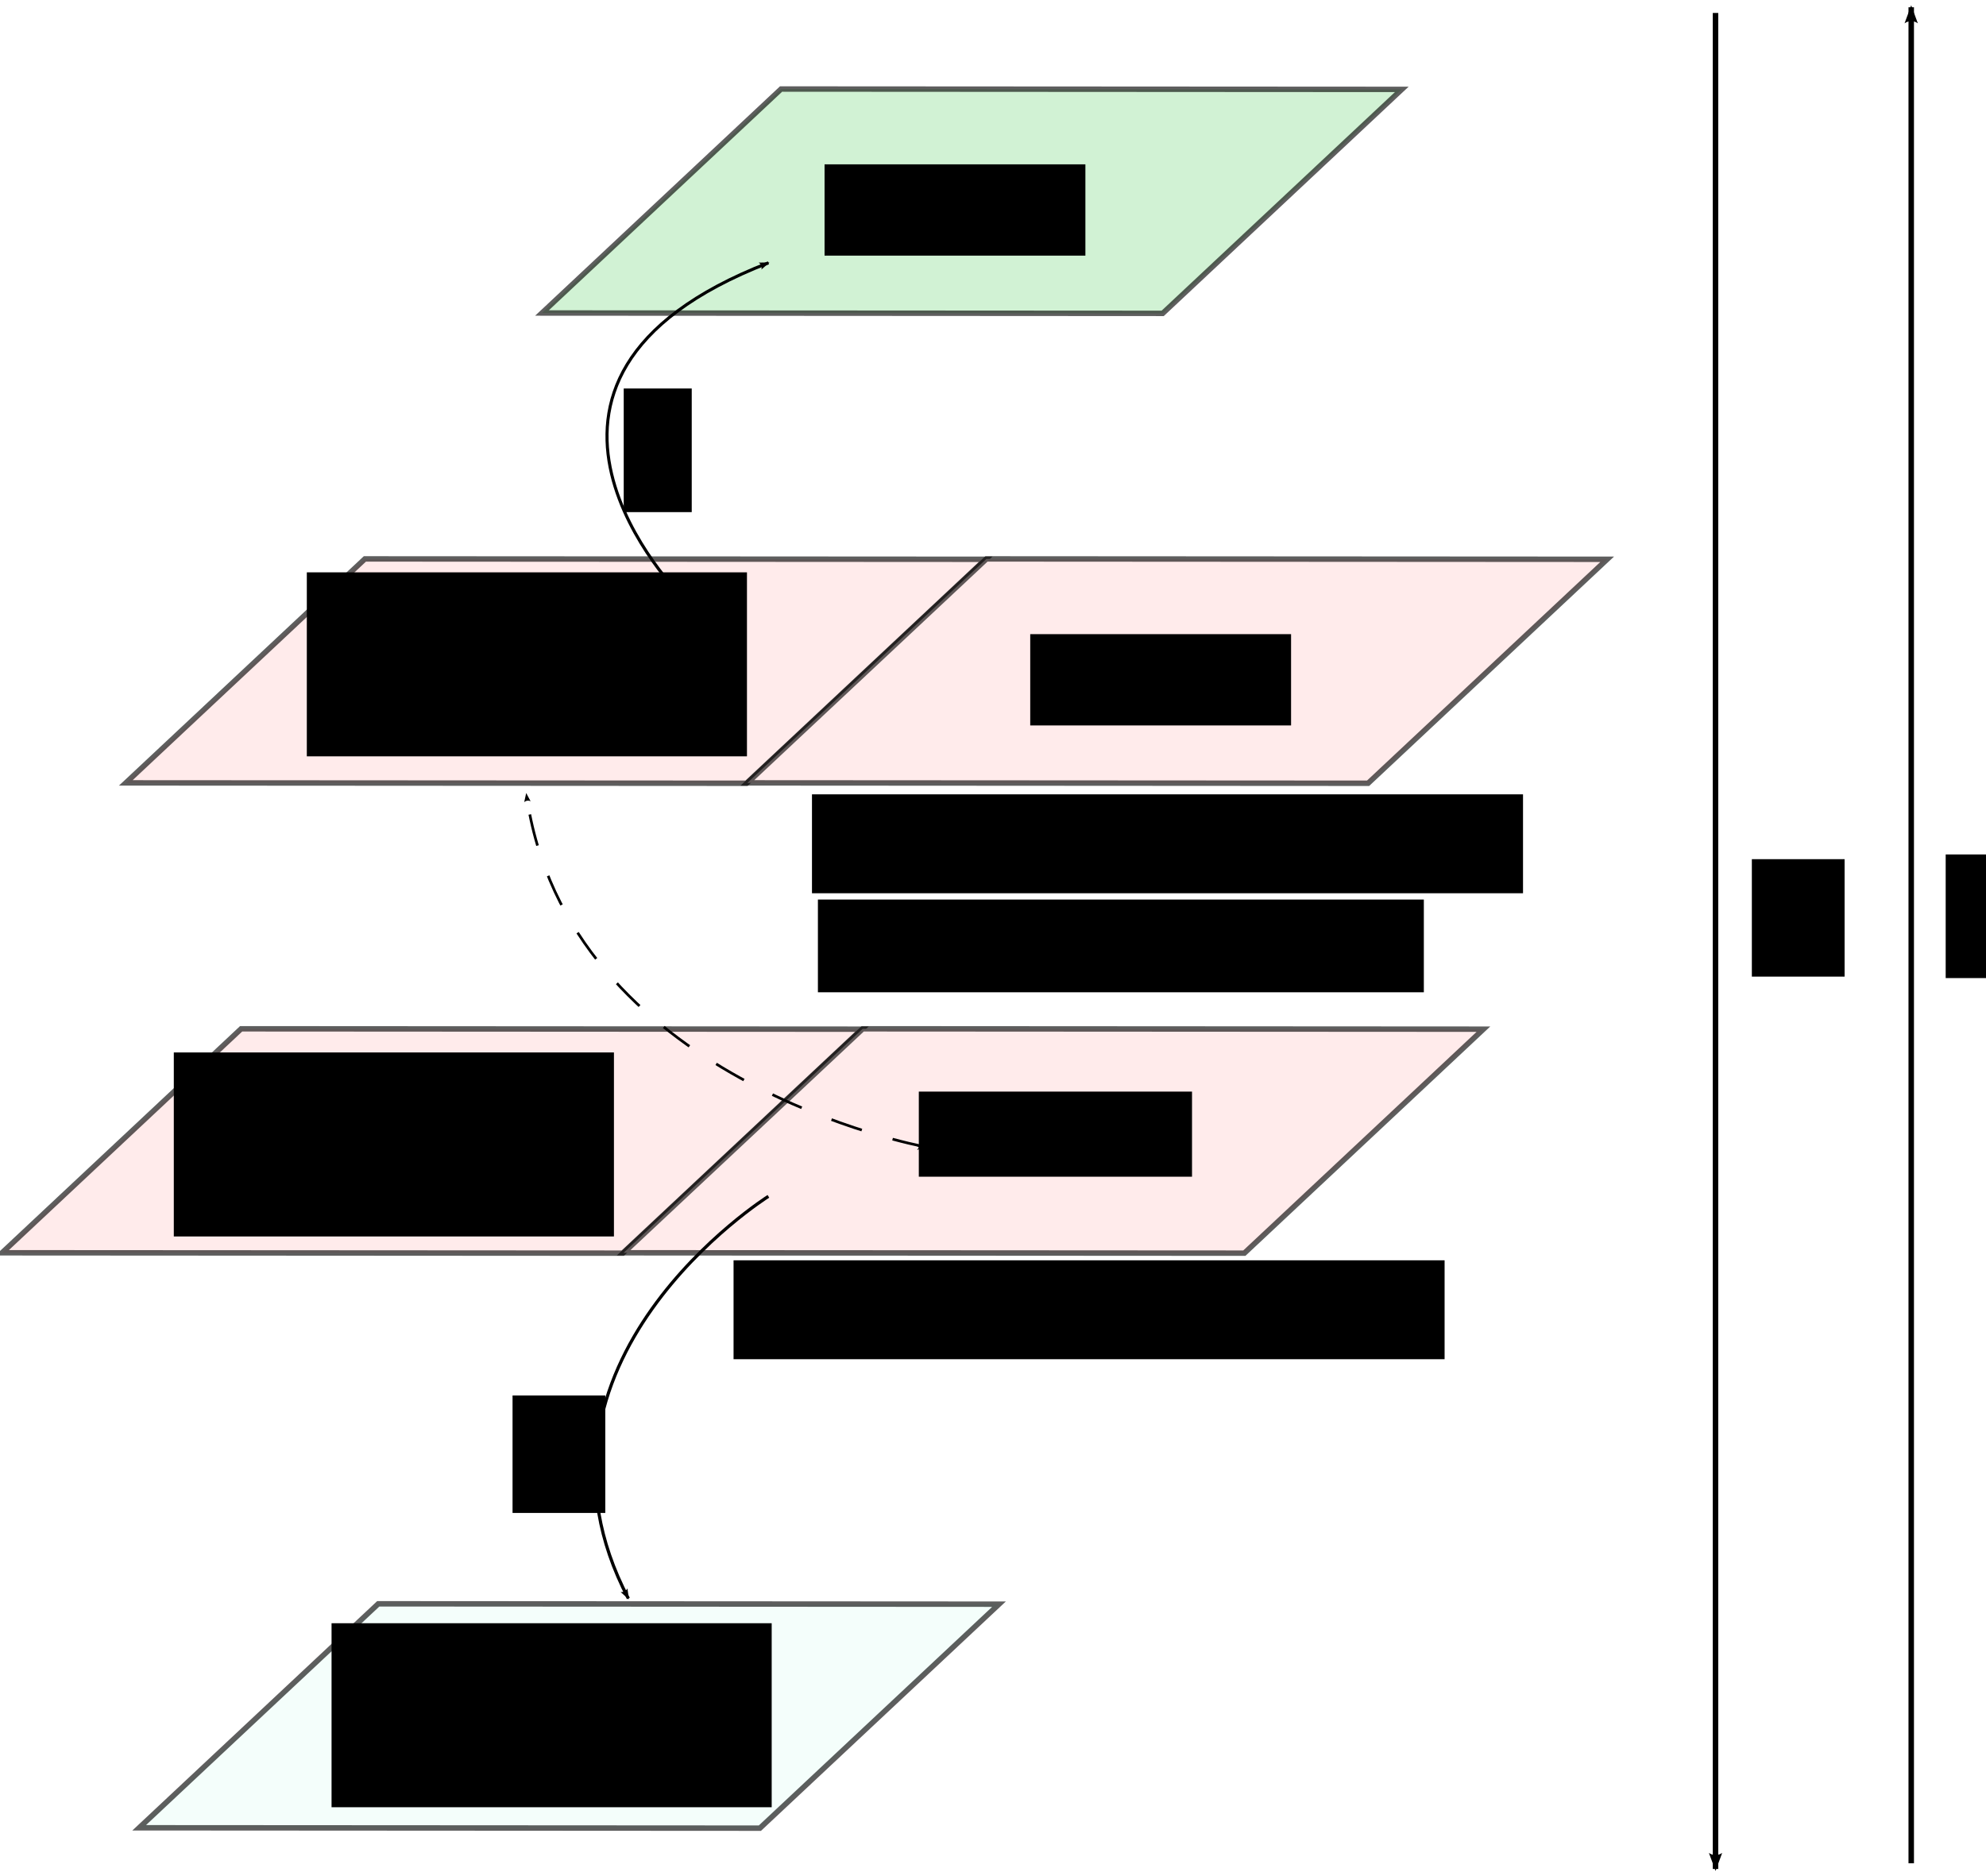 <?xml version="1.0" encoding="UTF-8" standalone="no"?>
<!-- Created with Inkscape (http://www.inkscape.org/) -->

<svg
   xmlns:dc="http://purl.org/dc/elements/1.1/"
   xmlns:cc="http://creativecommons.org/ns#"
   xmlns:rdf="http://www.w3.org/1999/02/22-rdf-syntax-ns#"
   xmlns:svg="http://www.w3.org/2000/svg"
   xmlns="http://www.w3.org/2000/svg"
   xmlns:sodipodi="http://sodipodi.sourceforge.net/DTD/sodipodi-0.dtd"
   xmlns:inkscape="http://www.inkscape.org/namespaces/inkscape"
   width="648.932"
   height="613.181"
   id="svg2"
   sodipodi:version="0.32"
   inkscape:version="0.48.3.1 r9886"
   sodipodi:docname="variable-pointer.svg"
   inkscape:output_extension="org.inkscape.output.svg.inkscape"
   version="1.1">
  <defs
     id="defs4">
    <marker
       inkscape:stockid="Arrow1Lstart"
       orient="auto"
       refY="0"
       refX="0"
       id="Arrow1Lstart"
       style="overflow:visible">
      <path
         id="path7305"
         d="M 0,0 5,-5 -12.5,0 5,5 0,0 z"
         style="fill-rule:evenodd;stroke:#000000;stroke-width:1pt;marker-start:none"
         transform="matrix(0.8,0,0,0.8,10,0)"
         inkscape:connector-curvature="0" />
    </marker>
    <marker
       inkscape:stockid="Arrow2Lend"
       orient="auto"
       refY="0"
       refX="0"
       id="Arrow2Lend"
       style="overflow:visible">
      <path
         id="path7074"
         style="font-size:12px;fill-rule:evenodd;stroke-width:0.625;stroke-linejoin:round"
         d="M 8.719,4.034 -2.207,0.016 8.719,-4.002 c -1.745,2.372 -1.735,5.617 -6e-7,8.035 z"
         transform="matrix(-1.1,0,0,-1.1,-1.1,0)"
         inkscape:connector-curvature="0" />
    </marker>
    <marker
       inkscape:stockid="Arrow1Lend"
       orient="auto"
       refY="0"
       refX="0"
       id="Arrow1Lend"
       style="overflow:visible">
      <path
         id="path7056"
         d="M 0,0 5,-5 -12.5,0 5,5 0,0 z"
         style="fill-rule:evenodd;stroke:#000000;stroke-width:1pt;marker-start:none"
         transform="matrix(-0.8,0,0,-0.8,-10,0)"
         inkscape:connector-curvature="0" />
    </marker>
  </defs>
  <sodipodi:namedview
     id="base"
     pagecolor="#ffffff"
     bordercolor="#666666"
     borderopacity="1.0"
     gridtolerance="10000"
     guidetolerance="10"
     objecttolerance="10"
     inkscape:pageopacity="0.0"
     inkscape:pageshadow="2"
     inkscape:zoom="0.49497475"
     inkscape:cx="522.41429"
     inkscape:cy="236.39042"
     inkscape:document-units="px"
     inkscape:current-layer="layer1"
     inkscape:window-width="1280"
     inkscape:window-height="766"
     inkscape:window-x="0"
     inkscape:window-y="34"
     showgrid="false"
     fit-margin-top="0"
     fit-margin-left="0"
     fit-margin-right="0"
     fit-margin-bottom="0"
     inkscape:window-maximized="0" />
  <g
     inkscape:label="Layer 1"
     inkscape:groupmode="layer"
     id="layer1"
     transform="translate(-37.81,-269.458)">
    <rect
       style="fill:#ffebeb;fill-opacity:1;stroke:#000000;stroke-width:2.593;stroke-linecap:round;stroke-miterlimit:4;stroke-opacity:0.632;stroke-dasharray:none;stroke-dashoffset:0"
       id="rect2298"
       width="202.82"
       height="107.018"
       x="762.537"
       y="884.843"
       transform="matrix(1,6.0000471e-4,-0.73,0.684,0,0)" />
    <rect
       style="fill:#ffebeb;fill-opacity:1;stroke:#000000;stroke-width:2.593;stroke-linecap:round;stroke-miterlimit:4;stroke-opacity:0.632;stroke-dasharray:none;stroke-dashoffset:0"
       id="rect2300"
       width="202.82"
       height="107.018"
       x="965.509"
       y="884.665"
       transform="matrix(1,6.000048e-4,-0.73,0.684,0,0)" />
    <rect
       style="fill:#ffebeb;fill-opacity:1;stroke:#000000;stroke-width:2.593;stroke-linecap:round;stroke-miterlimit:4;stroke-opacity:0.632;stroke-dasharray:none;stroke-dashoffset:0"
       id="rect2308"
       width="202.82"
       height="107.018"
       x="639.155"
       y="660.434"
       transform="matrix(1,6.0000472e-4,-0.73,0.684,0,0)" />
    <rect
       style="fill:#ffebeb;fill-opacity:1;stroke:#000000;stroke-width:2.593;stroke-linecap:round;stroke-miterlimit:4;stroke-opacity:0.632;stroke-dasharray:none;stroke-dashoffset:0"
       id="rect2310"
       width="202.82"
       height="107.018"
       x="842.127"
       y="660.256"
       transform="matrix(1,6.0000481e-4,-0.73,0.684,0,0)" />
    <flowRoot
       xml:space="preserve"
       id="flowRoot2312"
       transform="matrix(2.886,0,0,2.886,-383.507,-1490.802)"
       style="font-size:10.394px;font-style:normal;font-variant:normal;font-weight:normal;font-stretch:normal;text-align:center;line-height:100%;writing-mode:lr-tb;text-anchor:middle;font-family:Bitstream Vera Sans"><flowRegion
         id="flowRegion2314"><rect
           id="rect2316"
           width="49.832"
           height="20.837"
           x="165.665"
           y="729.113"
           style="font-size:10.394px;font-style:normal;font-variant:normal;font-weight:normal;font-stretch:normal;text-align:center;line-height:100%;writing-mode:lr-tb;text-anchor:middle;font-family:Bitstream Vera Sans" /></flowRegion><flowPara
         id="flowPara2318">Own</flowPara><flowPara
         id="flowPara2320">Address </flowPara></flowRoot>    <flowRoot
       xml:space="preserve"
       id="flowRoot2325"
       transform="matrix(2.886,0,0,2.886,-340.043,-1647.712)"
       style="font-size:10.394px;font-style:normal;font-variant:normal;font-weight:normal;font-stretch:normal;text-align:center;line-height:100%;writing-mode:lr-tb;text-anchor:middle;font-family:Bitstream Vera Sans"><flowRegion
         id="flowRegion2327"><rect
           id="rect2329"
           width="49.832"
           height="20.837"
           x="165.665"
           y="729.113"
           style="font-size:10.394px;font-style:normal;font-variant:normal;font-weight:normal;font-stretch:normal;text-align:center;line-height:100%;writing-mode:lr-tb;text-anchor:middle;font-family:Bitstream Vera Sans" /></flowRegion><flowPara
         id="flowPara2331">Own</flowPara><flowPara
         id="flowPara2333">Address </flowPara></flowRoot>    <flowRoot
       xml:space="preserve"
       id="flowRoot2335"
       transform="matrix(2.886,0,0,2.886,-140.074,-1478.007)"
       style="font-size:10.394px;font-style:normal;font-variant:normal;font-weight:normal;font-stretch:normal;text-align:center;line-height:100%;writing-mode:lr-tb;text-anchor:middle;font-family:Bitstream Vera Sans"><flowRegion
         id="flowRegion2337"><rect
           id="rect2339"
           width="30.932"
           height="9.637"
           x="165.665"
           y="729.113"
           style="font-size:10.394px;font-style:normal;font-variant:normal;font-weight:normal;font-stretch:normal;text-align:center;line-height:100%;writing-mode:lr-tb;text-anchor:middle;font-family:Bitstream Vera Sans" /></flowRegion><flowPara
         id="flowPara2343">Data</flowPara></flowRoot>    <flowRoot
       xml:space="preserve"
       id="flowRoot2345"
       transform="matrix(2.886,0,0,2.886,-103.668,-1627.509)"
       style="font-size:10.394px;font-style:normal;font-variant:normal;font-weight:normal;font-stretch:normal;text-align:center;line-height:100%;writing-mode:lr-tb;text-anchor:middle;font-family:Bitstream Vera Sans"><flowRegion
         id="flowRegion2347"><rect
           id="rect2349"
           width="29.532"
           height="10.337"
           x="165.665"
           y="729.113"
           style="font-size:10.394px;font-style:normal;font-variant:normal;font-weight:normal;font-stretch:normal;text-align:center;line-height:100%;writing-mode:lr-tb;text-anchor:middle;font-family:Bitstream Vera Sans" /></flowRegion><flowPara
         id="flowPara2353">Data </flowPara></flowRoot>    <path
       style="fill:none;stroke:#000000;stroke-width:0.873;stroke-linecap:butt;stroke-linejoin:miter;stroke-miterlimit:4;stroke-opacity:1;stroke-dasharray:10.48, 10.48;stroke-dashoffset:0;marker-start:url(#Arrow1Lstart);marker-end:url(#Arrow2Lend)"
       d="m 339.657,644.161 c 0,0 -116.73,-21.337 -129.862,-115.217"
       id="path2361"
       sodipodi:nodetypes="cc"
       inkscape:connector-curvature="0" />
    <path
       style="fill:none;stroke:#000000;stroke-width:1.787px;stroke-linecap:butt;stroke-linejoin:miter;stroke-opacity:1;marker-end:url(#Arrow2Lend)"
       d="m 598.362,273.691 0,606.575"
       id="path3332"
       inkscape:connector-curvature="0" />
    <path
       style="fill:none;stroke:#000000;stroke-width:1.787px;stroke-linecap:butt;stroke-linejoin:miter;stroke-opacity:1;marker-end:url(#Arrow2Lend)"
       d="m 662.311,878.407 0,-606.575"
       id="path4303"
       inkscape:connector-curvature="0" />
    <flowRoot
       xml:space="preserve"
       id="flowRoot4305"
       style="font-size:28px;font-style:normal;font-variant:normal;font-weight:normal;font-stretch:normal;text-align:start;line-height:125%;writing-mode:lr-tb;text-anchor:start;font-family:Bitstream Vera Sans"
       transform="translate(-7.98,23.167)"><flowRegion
         id="flowRegion4307"><rect
           id="rect4309"
           width="30.305"
           height="38.386"
           x="618.213"
           y="527.083"
           style="font-size:28px;font-style:normal;font-variant:normal;font-weight:normal;font-stretch:normal;text-align:start;line-height:125%;writing-mode:lr-tb;text-anchor:start;font-family:Bitstream Vera Sans" /></flowRegion><flowPara
         id="flowPara4311">&amp;</flowPara></flowRoot>    <flowRoot
       xml:space="preserve"
       id="flowRoot4313"
       style="font-size:28px;font-style:normal;font-variant:normal;font-weight:normal;font-stretch:normal;text-align:start;line-height:125%;writing-mode:lr-tb;text-anchor:start;font-family:Bitstream Vera Sans"
       transform="translate(55.357,21.623)"><flowRegion
         id="flowRegion4315"><rect
           id="rect4317"
           width="22.223"
           height="40.406"
           x="618.213"
           y="527.083"
           style="font-size:28px;font-style:normal;font-variant:normal;font-weight:normal;font-stretch:normal;text-align:start;line-height:125%;writing-mode:lr-tb;text-anchor:start;font-family:Bitstream Vera Sans" /></flowRegion><flowPara
         id="flowPara4319">*</flowPara></flowRoot>    <rect
       style="fill:#affae6;fill-opacity:0.137;stroke:#000000;stroke-width:2.593;stroke-linecap:round;stroke-miterlimit:4;stroke-opacity:0.632;stroke-dasharray:none;stroke-dashoffset:0"
       id="rect4321"
       width="202.82"
       height="107.018"
       x="1007.748"
       y="1159.366"
       transform="matrix(1,6.0000473e-4,-0.73,0.684,0,0)" />
    <flowRoot
       xml:space="preserve"
       id="flowRoot4323"
       transform="matrix(2.886,0,0,2.886,-331.962,-1304.26)"
       style="font-size:10.394px;font-style:normal;font-variant:normal;font-weight:normal;font-stretch:normal;text-align:center;line-height:100%;writing-mode:lr-tb;text-anchor:middle;font-family:Bitstream Vera Sans"><flowRegion
         id="flowRegion4325"><rect
           id="rect4327"
           width="49.832"
           height="20.837"
           x="165.665"
           y="729.113"
           style="font-size:10.394px;font-style:normal;font-variant:normal;font-weight:normal;font-stretch:normal;text-align:center;line-height:100%;writing-mode:lr-tb;text-anchor:middle;font-family:Bitstream Vera Sans" /></flowRegion><flowPara
         id="flowPara4329">Own</flowPara><flowPara
         id="flowPara4331">Address </flowPara></flowRoot>    <path
       style="fill:none;stroke:#000000;stroke-width:1.041px;stroke-linecap:butt;stroke-linejoin:miter;stroke-opacity:1;marker-end:url(#Arrow2Lend)"
       d="m 288.887,660.443 c 0,0 -86.136,54.215 -45.76,131.43"
       id="path4333"
       inkscape:connector-curvature="0" />
    <flowRoot
       xml:space="preserve"
       id="flowRoot5304"
       style="font-size:28px;font-style:normal;font-variant:normal;font-weight:normal;font-stretch:normal;text-align:start;line-height:125%;writing-mode:lr-tb;text-anchor:start;font-family:Bitstream Vera Sans"
       transform="translate(26.345,121.178)"><flowRegion
         id="flowRegion5306"><rect
           id="rect5308"
           width="232.335"
           height="32.325"
           x="276.782"
           y="407.885"
           style="font-size:28px;font-style:normal;font-variant:normal;font-weight:normal;font-stretch:normal;text-align:start;line-height:125%;writing-mode:lr-tb;text-anchor:start;font-family:Bitstream Vera Sans" /></flowRegion><flowPara
         id="flowPara5310">Normal Variable</flowPara></flowRoot>    <flowRoot
       xml:space="preserve"
       id="flowRoot5312"
       style="font-size:28px;font-style:normal;font-variant:normal;font-weight:normal;font-stretch:normal;text-align:start;line-height:125%;writing-mode:lr-tb;text-anchor:start;font-family:Bitstream Vera Sans"
       transform="translate(88.893,167.685)"><flowRegion
         id="flowRegion5314"><rect
           id="rect5316"
           width="197.99"
           height="30.305"
           x="216.173"
           y="395.763"
           style="font-size:28px;font-style:normal;font-variant:normal;font-weight:normal;font-stretch:normal;text-align:start;line-height:125%;writing-mode:lr-tb;text-anchor:start;font-family:Bitstream Vera Sans" /></flowRegion><flowPara
         id="flowPara5318">Pointer variable</flowPara></flowRoot>    <flowRoot
       xml:space="preserve"
       id="flowRoot5320"
       style="font-size:28px;font-style:normal;font-variant:normal;font-weight:normal;font-stretch:normal;text-align:start;line-height:125%;writing-mode:lr-tb;text-anchor:start;font-family:Bitstream Vera Sans"
       transform="translate(0.72,273.463)"><flowRegion
         id="flowRegion5322"><rect
           id="rect5324"
           width="232.335"
           height="32.325"
           x="276.782"
           y="407.885"
           style="font-size:28px;font-style:normal;font-variant:normal;font-weight:normal;font-stretch:normal;text-align:start;line-height:125%;writing-mode:lr-tb;text-anchor:start;font-family:Bitstream Vera Sans" /></flowRegion><flowPara
         id="flowPara5326">Pointer Variable</flowPara></flowRoot>    <rect
       style="fill:#c9f0cd;fill-opacity:0.863;stroke:#000000;stroke-width:2.593;stroke-linecap:round;stroke-miterlimit:4;stroke-opacity:0.632;stroke-dasharray:none;stroke-dashoffset:0"
       id="rect5328"
       width="202.82"
       height="107.018"
       x="611.263"
       y="435.941"
       transform="matrix(1,6.0000483e-4,-0.73,0.684,0,0)" />
    <flowRoot
       xml:space="preserve"
       id="flowRoot5330"
       transform="matrix(2.886,0,0,2.886,-170.873,-1781.052)"
       style="font-size:10.394px;font-style:normal;font-variant:normal;font-weight:normal;font-stretch:normal;text-align:center;line-height:100%;writing-mode:lr-tb;text-anchor:middle;font-family:Bitstream Vera Sans"><flowRegion
         id="flowRegion5332"><rect
           id="rect5334"
           width="29.532"
           height="10.337"
           x="165.665"
           y="729.113"
           style="font-size:10.394px;font-style:normal;font-variant:normal;font-weight:normal;font-stretch:normal;text-align:center;line-height:100%;writing-mode:lr-tb;text-anchor:middle;font-family:Bitstream Vera Sans" /></flowRegion><flowPara
         id="flowPara5336">Data </flowPara></flowRoot>    <path
       style="fill:none;stroke:#000000;stroke-width:1px;stroke-linecap:butt;stroke-linejoin:miter;stroke-opacity:1;marker-start:none;marker-end:url(#Arrow2Lend)"
       d="m 260.619,464.453 c 0,0 -70.711,-70.711 28.284,-109.096"
       id="path5338"
       inkscape:connector-curvature="0" />
    <flowRoot
       xml:space="preserve"
       id="flowRoot6309"
       style="font-size:28px;font-style:normal;font-variant:normal;font-weight:normal;font-stretch:normal;text-align:start;line-height:125%;writing-mode:lr-tb;text-anchor:start;font-family:Bitstream Vera Sans"
       transform="translate(-376.599,-130.66)"><flowRegion
         id="flowRegion6311"><rect
           id="rect6313"
           width="22.223"
           height="40.406"
           x="618.213"
           y="527.083"
           style="font-size:28px;font-style:normal;font-variant:normal;font-weight:normal;font-stretch:normal;text-align:start;line-height:125%;writing-mode:lr-tb;text-anchor:start;font-family:Bitstream Vera Sans" /></flowRegion><flowPara
         id="flowPara6315">*</flowPara></flowRoot>    <flowRoot
       xml:space="preserve"
       id="flowRoot6317"
       style="font-size:28px;font-style:normal;font-variant:normal;font-weight:normal;font-stretch:normal;text-align:start;line-height:125%;writing-mode:lr-tb;text-anchor:start;font-family:Bitstream Vera Sans"
       transform="translate(-412.927,198.445)"><flowRegion
         id="flowRegion6319"><rect
           id="rect6321"
           width="30.305"
           height="38.386"
           x="618.213"
           y="527.083"
           style="font-size:28px;font-style:normal;font-variant:normal;font-weight:normal;font-stretch:normal;text-align:start;line-height:125%;writing-mode:lr-tb;text-anchor:start;font-family:Bitstream Vera Sans" /></flowRegion><flowPara
         id="flowPara6323">&amp;</flowPara></flowRoot>  </g>
</svg>
